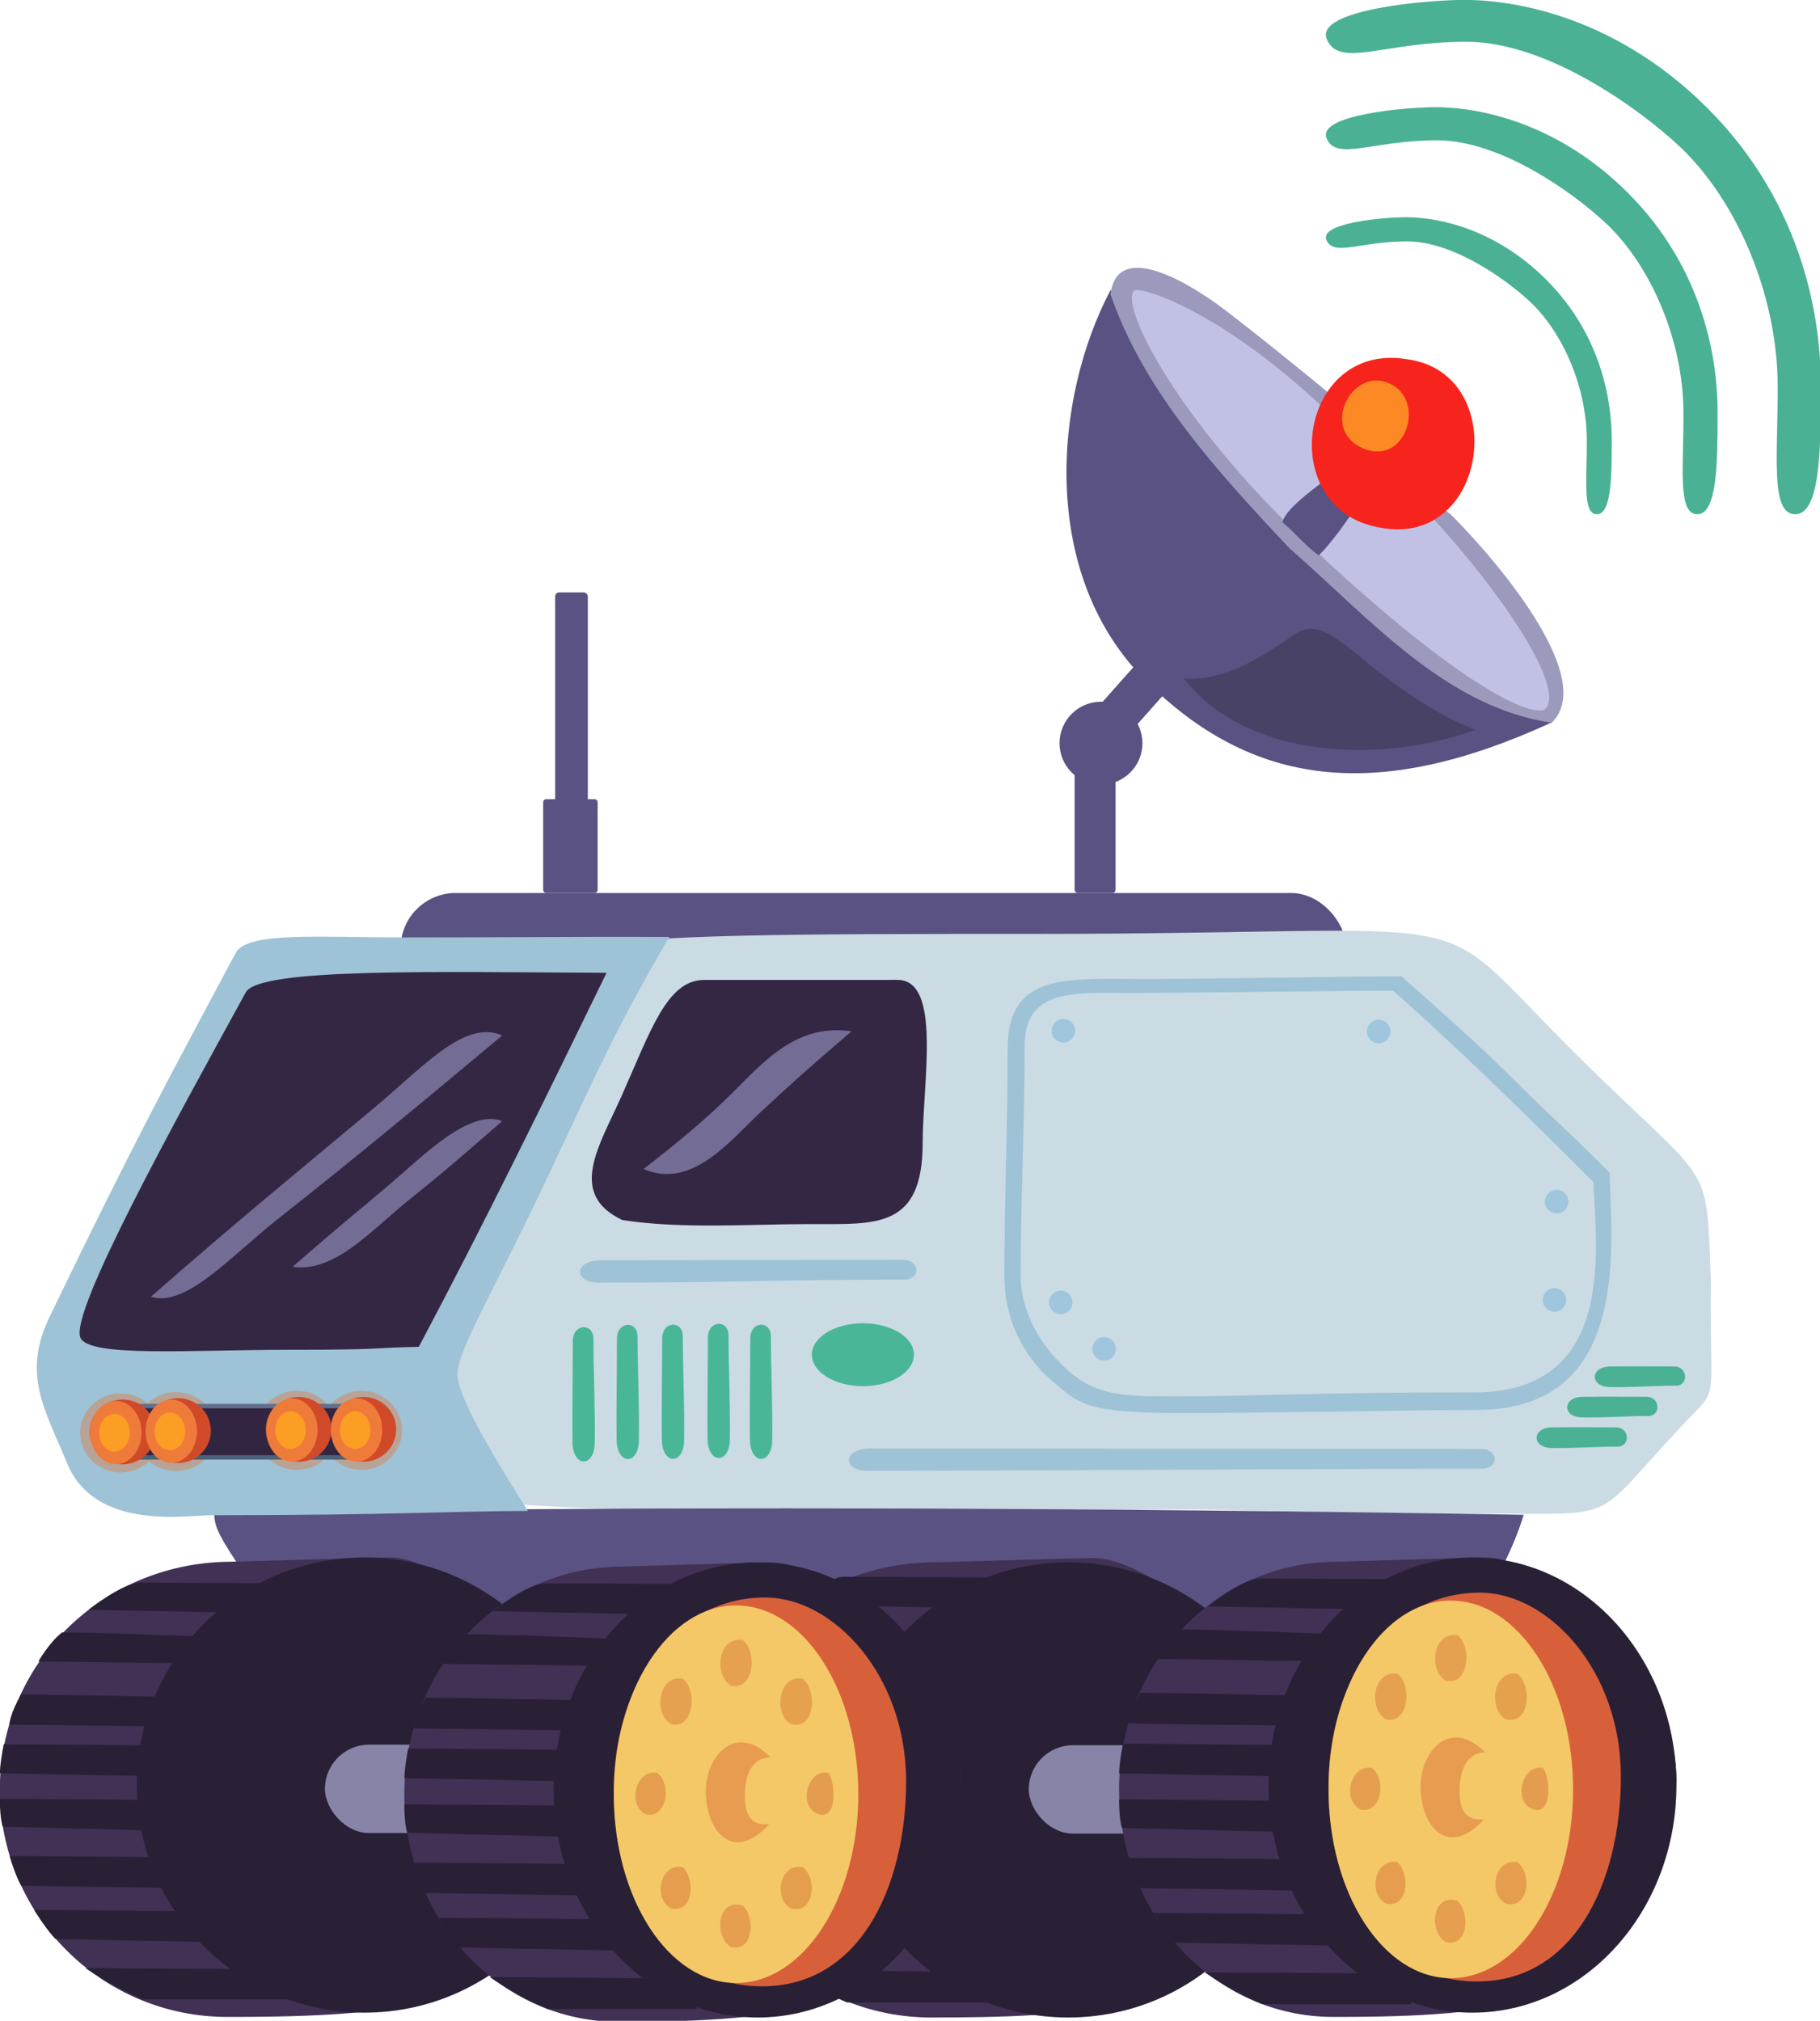 <?xml version="1.0" encoding="utf-8"?>
<svg viewBox="120.302 88.049 277.431 308.03" width="277.431" height="308.03" xmlns="http://www.w3.org/2000/svg">
  <g style="" transform="matrix(1, 0, 0, 1, 1.4210854715202004e-14, 0)">
    <title>COCHE</title>
    <g style="" transform="matrix(0.653, 0, 0, 0.653, 163.272, 118.281)">
      <title>Antena</title>
      <g>
        <title>Cuerpo</title>
        <path d="M 323.54 57.402 C 307.727 99.875 284.25 117.458 249.281 117.367 C 214.312 117.276 187.694 85.861 179.294 58.446 C 209.193 66.247 210.667 65.802 251.19 65.802 C 291.713 65.802 251.157 64.157 323.54 57.402" style="stroke: rgb(0, 0, 0); stroke-opacity: 0; fill: rgb(90, 82, 130);" transform="matrix(0.709, 0.705, -0.705, 0.709, 107.541, -146.47)"/>
        <path d="M 193.432 22.404 C 201.242 45.094 218.372 63.784 235.182 81.654 C 253.762 97.884 271.642 118.814 296.432 122.404 C 308.051 111.16 279.092 79.744 272.432 73.404 C 272.112 74.13 258.534 56.656 257.806 57.11 C 257.261 57.451 254.344 60.503 254.28 61.252 C 265.01 73.432 298.263 117.817 294.432 119.404 C 290.602 120.972 241.792 84.767 233.432 74.404 C 221.092 57.674 202.352 42.824 199.432 21.404 C 215.792 24.904 241.356 51.202 254.436 61.312 C 255.446 60.762 257.36 58.178 257.92 57.158 C 250.97 50.538 230.9 34.303 220.512 26.324 C 211.744 19.589 194.97 9.597 193.432 22.404 Z" style="fill: rgb(156, 154, 188);">
          <title>Filo</title>
        </path>
        <path d="M 238.323 79.463 C 272.956 112.344 290.567 120.952 294.724 119.367 C 299.634 115.413 287.645 95.905 270.671 76.868 C 258.793 63.546 251.239 56.374 241.297 47.225 C 218.65 26.385 200.841 20.5 198.958 21.524 C 195.44 25.183 209.486 52.085 238.323 79.463 Z" style="fill: rgb(193, 193, 229);">
          <title>Dentro</title>
        </path>
        <path d="M 278.544 124.052 C 270.514 120.942 263.208 116.015 256.182 110.654 C 248.295 104.636 242.361 97.75 236.662 101.634 C 228.764 107.016 220.334 112.695 210.604 112.125 C 225.444 131.185 257.064 131.932 278.544 124.052 Z" style="fill: rgb(71, 66, 102);">
          <title>Sombra</title>
        </path>
        <path d="M 242.038 83.333 C 244.697 80.883 249.834 73.815 251.184 71.085 C 248.064 68.427 247.439 66.878 244.909 64.688 C 242.349 66.788 234.255 72.23 233.575 75.63 C 236.335 77.819 238.498 80.791 242.038 83.333 Z" style="fill: rgb(90, 82, 130);">
          <title>Cuello Bola</title>
        </path>
        <rect x="27.708" y="162.151" width="220.746" height="25.747" style="stroke: rgb(0, 0, 0); fill: rgb(90, 82, 130); stroke-opacity: 0;" rx="12.873" ry="12.873">
          <title>Base</title>
        </rect>
        <g>
          <title>MiniAntena</title>
          <rect x="60.993" y="140.254" width="12.713" height="21.897" style="stroke: rgb(0, 0, 0); fill: rgb(90, 82, 130); stroke-opacity: 0;" rx="0.702" ry="0.702">
            <title>MiniAntena</title>
          </rect>
          <rect x="63.79" y="91.991" width="7.628" height="49.881" style="stroke: rgb(0, 0, 0); fill: rgb(90, 82, 130); stroke-opacity: 0;" rx="0.918" ry="0.918"/>
        </g>
        <g>
          <title>Cuello</title>
          <ellipse style="stroke: rgb(0, 0, 0); fill: rgb(193, 193, 229); stroke-opacity: 0;" cx="191.848" cy="127.14" rx="6.795" ry="6.795"/>
          <rect x="185.053" y="133.935" width="9.553" height="28.216" style="stroke: rgb(0, 0, 0); fill: rgb(90, 82, 130); stroke-opacity: 0;" rx="0.702" ry="0.702">
            <title>Cuello 1</title>
          </rect>
          <rect x="198.794" width="9.553" height="28.216" style="stroke: rgb(0, 0, 0); fill: rgb(90, 82, 130); stroke-opacity: 0;" rx="0.702" ry="0.702" y="105.719" transform="matrix(0.747, 0.664, -0.664, 0.747, 128.796, -110.897)">
            <title>Cuello 2</title>
          </rect>
          <ellipse style="stroke: rgb(0, 0, 0); stroke-opacity: 0; fill: rgb(90, 82, 130);" cx="191.204" cy="127.184" rx="9.675" ry="9.675"/>
        </g>
      </g>
      <g style="">
        <title>Señal</title>
        <path d="M 262.432 4.404 C 257.292 4.404 242.182 5.721 243.831 9.701 C 245.48 13.681 251.55 10.049 262.625 10.049 C 273.7 10.049 286.277 19.344 291.433 24.203 C 298.985 31.319 304.493 43.909 304.611 56.113 C 304.701 65.432 303.504 73.744 306.974 73.744 C 310.444 73.744 310.432 64.506 310.432 56.26 C 310.432 48.014 308.386 32.233 295.161 19.008 C 281.936 5.783 267.572 4.404 262.432 4.404 Z" style="fill: rgb(74, 177, 148);"/>
        <path d="M 269.368 -21.281 C 262.324 -21.281 241.618 -19.476 243.877 -14.021 C 246.137 -8.567 254.456 -13.545 269.633 -13.545 C 284.81 -13.545 302.046 -0.807 309.112 5.852 C 319.461 15.604 327.009 32.858 327.171 49.582 C 327.294 62.353 325.654 73.744 330.409 73.744 C 335.165 73.744 335.148 61.084 335.148 49.784 C 335.148 38.483 332.344 16.857 314.221 -1.267 C 296.097 -19.391 276.412 -21.281 269.368 -21.281 Z" style="fill: rgb(74, 177, 148);"/>
        <path d="M 276.131 -46.322 C 267.23 -46.322 241.068 -44.042 243.922 -37.149 C 246.778 -30.258 257.289 -36.548 276.466 -36.548 C 295.642 -36.548 317.42 -20.453 326.348 -12.039 C 339.424 0.283 348.962 22.084 349.166 43.215 C 349.322 59.351 347.249 73.744 353.257 73.744 C 359.267 73.744 359.245 57.748 359.245 43.47 C 359.245 29.191 355.702 1.866 332.804 -21.034 C 309.903 -43.934 285.031 -46.322 276.131 -46.322 Z" style="fill: rgb(74, 177, 148);"/>
      </g>
      <g>
        <title>Bola</title>
        <g fill="#F7241D" fill-opacity="1.00" stroke="None" transform="matrix(1.102, 0, 0, 1.102, -332.51, -79.268)" style="">
          <path d="M 540 106 C 516.95 102.24 511.98 137.91 534.33 141.67 C 557.44 146.2 562.13 108.84 540 106 Z"/>
        </g>
        <g fill="#FD8924" fill-opacity="1.00" stroke="None" transform="matrix(1, 0, 0, 1, -277.568, -66.596)">
          <path d="M 535.919 109.71 C 526.999 106.015 519.904 120.808 530.008 124.993 C 540.112 129.178 544.839 113.405 535.919 109.71 Z" style=""/>
        </g>
      </g>
    </g>
    <g style="" transform="matrix(0.653, 0, 0, 0.653, 163.272, 118.281)">
      <title>Chasis</title>
      <path d="M 215.294 172.725 C 257.378 172.725 272.657 173.725 289.294 173.725 C 455.941 171.97 518.81 171.97 471.12 208.442 C 490.43 247.649 432.098 254.212 444.941 281.534 C 457.407 308.053 431.874 308.041 321.768 308.041 C 211.662 308.041 230.592 315.716 196.618 281.742 C 162.644 247.768 164.546 256.729 163.369 227.21 C 163.693 196.569 161.002 202.935 170.304 193.036 C 191.384 170.583 184.083 172.725 215.294 172.725 Z" style="fill: rgb(202, 219, 228);" transform="matrix(-1, 0, 0, -1, 496.939, 479.746)">
        <title>Lateral</title>
      </path>
      <path d="M 261.32 181.621 C 243.32 181.621 216.282 182.319 198.282 182.227 C 182.193 182.145 169.432 181.44 169.432 198.404 C 169.432 216.585 168.649 233.734 168.649 251.404 C 168.649 263.847 175.06 271.892 179.197 275.478 C 185.911 281.297 186.989 283.418 208.845 283.553 C 223.72 283.644 271.218 282.748 278.413 282.817 C 314.98 283.17 310.386 244.8 309.933 227.421 C 298.118 215.606 297.974 216.087 288.806 206.919 C 280.005 198.118 270.49 189.681 261.32 181.621 Z M 259.432 184.963 C 276.226 199.833 293.705 217.182 306.182 229.654 C 306.683 244.648 311.879 278.793 278.245 278.733 C 244.605 278.673 224.3 279.681 208.97 279.681 C 195.582 279.681 189.353 279.546 182.04 272.233 C 172.854 263.047 172.432 254.203 172.432 251.147 C 172.432 236.185 173.379 215.518 173.379 197.964 C 173.379 184.381 184.81 185.487 198.1 185.487 C 213.43 185.487 244.102 184.963 259.432 184.963 Z" style="fill: rgb(158, 194, 214);">
        <title>Chapa</title>
      </path>
      <path d="M -15.79 306.847 C -15.79 309.547 -15.216 311.371 -10.568 318.404 C -5.92 325.437 0.417 338.864 9.557 342.404 C 59.327 341.634 143.396 340.404 183.396 340.404 C 223.396 340.404 279.724 325.404 285.432 318.404 C 287.042 315.154 288.887 310.722 289.877 307.292 C 189.347 305.622 84.81 305.177 -15.79 306.847 Z" style="fill: rgb(90, 82, 130);">
        <title>Debajo</title>
      </path>
      <path d="M -16.568 307.404 C 25.516 307.404 40.795 306.404 57.432 306.404 C 51.18 296.474 40.989 280.268 40.989 274.516 C 40.989 268.764 49.387 255.341 62.23 228.019 C 74.696 201.5 78.507 192.85 90.432 172.404 C 65.983 172.345 48.95 172.529 28.512 172.529 C 8.074 172.529 -8.109 171.136 -10.798 176.174 C -25.662 204.025 -34.082 219.31 -54.221 261.081 C -60.673 274.462 -55.488 282.348 -50.093 295.373 C -43.589 311.075 -22.351 307.404 -16.568 307.404 Z" style="fill: rgb(158, 194, 214);">
        <title>FRONTAL</title>
      </path>
      <g>
        <title>Tornillos</title>
        <ellipse style="stroke: rgb(0, 0, 0); fill: rgb(159, 198, 220); stroke-opacity: 0;" cx="182.434" cy="194.308" rx="2.743" ry="2.743"/>
        <ellipse style="stroke: rgb(0, 0, 0); fill: rgb(159, 198, 220); stroke-opacity: 0;" cx="256.034" cy="194.485" rx="2.743" ry="2.743"/>
        <ellipse style="stroke: rgb(0, 0, 0); fill: rgb(159, 198, 220); stroke-opacity: 0;" cx="297.578" cy="234.198" rx="2.743" ry="2.743"/>
        <ellipse style="stroke: rgb(0, 0, 0); fill: rgb(159, 198, 220); stroke-opacity: 0;" cx="297.065" cy="257.136" rx="2.743" ry="2.743"/>
        <ellipse style="stroke: rgb(0, 0, 0); fill: rgb(159, 198, 220); stroke-opacity: 0;" cx="191.956" cy="268.561" rx="2.743" ry="2.743"/>
        <ellipse style="stroke: rgb(0, 0, 0); fill: rgb(159, 198, 220); stroke-opacity: 0;" cx="181.816" cy="257.717" rx="2.743" ry="2.743"/>
      </g>
      <g>
        <title>Detalles Chasis</title>
        <g transform="matrix(1, 0, 0, 1, -277.568, -66.596)">
          <title>Lineas Horizontales</title>
          <path d="M 487.428 288.729 C 487.428 284.57 482.796 284.59 482.796 289.009 C 482.796 319.18 482.718 404.922 482.718 431.463 C 482.718 437.845 487.916 438.026 487.916 432.068 C 487.916 396.113 487.428 321.387 487.428 288.729 Z" style="fill: rgb(158, 194, 214);" transform="matrix(0, 1, -1, 0, 846.342, -124.292)"/>
          <path d="M 424.475 317.002 C 424.475 312.843 419.843 312.863 419.843 317.282 C 419.843 347.453 419.945 360.98 419.945 387.521 C 419.945 393.903 425.143 394.084 425.143 388.126 C 425.143 352.171 424.475 349.66 424.475 317.002 Z" style="fill: rgb(158, 194, 214);" transform="matrix(0, 1, -1, 0, 739.628, -105.46)"/>
        </g>
        <g fill="#4AB698" fill-opacity="1.00" stroke="None" transform="matrix(1, 0, 0, 1, -277.568, -66.596)">
          <title>Lineas Vertical verdes</title>
          <path d="M 360.593 332.273 C 360.593 328.467 355.781 328.668 355.781 332.801 C 355.781 338.877 355.613 351.103 355.703 356.448 C 355.802 362.296 360.792 362.4 360.901 356.57 C 361.036 349.329 360.593 338.85 360.593 332.273 Z"/>
          <path d="M 371.152 332.228 C 371.152 328.422 366.34 328.623 366.34 332.756 C 366.34 338.832 366.172 351.058 366.262 356.403 C 366.361 362.251 371.351 362.355 371.46 356.525 C 371.595 349.284 371.152 338.805 371.152 332.228 Z"/>
          <path d="M 381.828 332.031 C 381.828 328.225 377.016 328.426 377.016 332.559 C 377.016 338.635 376.848 350.861 376.938 356.206 C 377.037 362.054 382.027 362.158 382.136 356.328 C 382.271 349.087 381.828 338.608 381.828 332.031 Z"/>
          <path d="M 391.714 332.229 C 391.714 328.423 386.902 328.624 386.902 332.757 C 386.902 338.833 386.734 351.059 386.824 356.404 C 386.923 362.252 391.913 362.356 392.022 356.526 C 392.157 349.285 391.714 338.806 391.714 332.229 Z"/>
          <path d="M 350.293 332.822 C 350.293 329.016 345.481 329.217 345.481 333.35 C 345.481 339.426 345.313 351.652 345.403 356.997 C 345.502 362.845 350.492 362.949 350.601 357.119 C 350.736 349.878 350.293 339.399 350.293 332.822 Z"/>
        </g>
        <g transform="matrix(0, 0.796, -0.796, 0, 521.656, 80.225)">
          <title>Lineas Horizontals verdes</title>
          <path d="M 247.404 246.561 C 247.404 242.755 241.767 242.956 241.767 247.089 C 241.767 253.165 241.691 260.533 241.781 265.878 C 241.88 271.726 247.695 271.83 247.804 266 C 247.939 258.759 247.404 253.138 247.404 246.561 Z" style="fill: rgb(74, 177, 148);"/>
          <path d="M 256.303 254.661 C 256.303 250.855 250.666 251.056 250.666 255.189 C 250.666 261.265 250.59 268.633 250.68 273.978 C 250.779 279.826 256.594 279.93 256.703 274.1 C 256.838 266.859 256.303 261.238 256.303 254.661 Z" style="fill: rgb(74, 177, 148);"/>
          <path d="M 265.269 263.627 C 265.269 259.821 259.632 260.022 259.632 264.155 C 259.632 270.231 259.556 277.599 259.646 282.944 C 259.745 288.792 265.56 288.896 265.669 283.066 C 265.804 275.825 265.269 270.204 265.269 263.627 Z" style="fill: rgb(74, 177, 148);"/>
        </g>
        <ellipse style="paint-order: fill; fill: rgb(74, 182, 152); stroke: rgb(0, 0, 0); stroke-opacity: 0;" cx="135.629" cy="269.931" rx="11.913" ry="7.345">
          <title>Boton Puerta</title>
        </ellipse>
      </g>
    </g>
    <g transform="matrix(0.653, 0, 0, 0.653, -17.882, 74.817)" style="">
      <title>Ventana</title>
      <path d="M 421 249 C 406 249.01 391.01 249.01 376.01 249.01 C 367.334 249.01 363.594 260.655 356.694 276.147 C 351.55 287.698 343.97 298.98 356.93 305.07 C 371.13 307.21 386.378 306 401 306 C 416.247 306 427 307.103 427 287 C 427 272.911 431.538 248.788 421 249 Z" style="fill: rgb(52, 39, 68);"/>
      <path d="M 410.389 261 C 397.82 259.14 390.211 267.733 382.694 275.25 C 376.134 281.81 369.203 287.423 361.861 293.139 C 373.095 298.088 382.198 286.345 389.139 279.889 C 397.098 272.486 400.085 269.851 410.389 261 Z" style="fill: rgb(115, 109, 149);"/>
    </g>
    <g style="" transform="matrix(0.653, 0, 0, 0.653, 163.272, 118.281)">
      <title>Ventana Frontal</title>
      <g fill="#342744" fill-opacity="1.00" stroke="None" transform="matrix(1, 0, 0, 1, -277.568, -66.596)">
        <path d="M 230.523 332.532 C 232.455 337.205 256.2 335.378 279.33 335.378 C 302.46 335.378 297.805 334.915 309.523 334.691 C 324.454 306.618 339.576 275.715 353.359 247.379 C 313.67 247.209 272.311 246.17 269.142 251.94 C 252.19 282.809 228.053 326.556 230.523 332.532 Z"/>
      </g>
      <g fill="#736D95" fill-opacity="1.00" stroke="None" transform="matrix(1, 0, 0, 1, -277.568, -66.596)">
        <path d="M 329 262 C 320.327 258.274 311.162 268.789 299.223 278.793 C 281.946 293.27 266.61 305.755 247 323 C 255.233 325.538 265.609 313.536 276.75 304.75 C 294.43 290.808 310.987 277.085 329 262 Z"/>
      </g>
      <g fill="#736D95" fill-opacity="1.00" stroke="None" transform="matrix(1, 0, 0, 1, -277.568, -66.596)">
        <path d="M 329 282 C 321.368 279.061 310.685 289.976 302.75 296.75 C 294.815 303.524 293.741 304.115 280.081 316 C 289.755 317.478 298.453 307.515 306.77 300.77 C 315.087 294.025 315.108 294.081 329 282 Z"/>
      </g>
    </g>
    <g style="" transform="matrix(0.653, 0, 0, 0.653, 163.272, 118.281)">
      <title>BRILLO</title>
      <ellipse style="stroke: rgb(0, 0, 0); stroke-opacity: 0; fill: rgba(197, 148, 119, 0.675);" cx="-37.621" cy="288.187" rx="9.476" ry="9.228"/>
      <ellipse style="stroke: rgb(0, 0, 0); stroke-opacity: 0; fill: rgba(197, 148, 119, 0.675);" cx="-24.693" cy="287.874" rx="9.476" ry="9.228"/>
      <ellipse style="stroke: rgb(0, 0, 0); stroke-opacity: 0; fill: rgba(197, 148, 119, 0.675);" cx="3.468" cy="287.586" rx="9.476" ry="9.228"/>
      <ellipse style="stroke: rgb(0, 0, 0); stroke-opacity: 0; fill: rgba(197, 148, 119, 0.675);" cx="18.566" cy="287.586" rx="9.476" ry="9.228"/>
      <g style="" transform="matrix(4.442, 0, 0, 1, 33.128, 0)">
        <title>Parachoques</title>
        <g fill="#636F8D" fill-opacity="1.00" stroke="None" transform="matrix(1, 0, 0, 1, -277.568, -66.596)">
          <path d="&#10;M 261.00 349.00 &#10;C 261.50 349.00 262.00 349.00 262.00 349.00&#10;C 266.00 349.00 270.00 349.00 274.00 349.00&#10;C 274.50 349.00 275.00 349.00 275.00 349.00&#10;C 275.00 349.00 274.78 348.13 275.00 348.00&#10;C 270.33 348.00 265.67 348.00 261.00 348.00&#10;C 261.00 348.00 260.75 348.75 261.00 349.00 Z" style=""/>
        </g>
        <g fill="#312542" fill-opacity="1.00" stroke="None" transform="matrix(1, 0, 0, 1, -277.568, -66.596)">
          <path d="&#10;M 262.00 360.00 &#10;C 266.00 360.00 270.00 360.00 274.00 360.00&#10;C 272.40 356.79 272.47 352.21 274.00 349.00&#10;C 270.00 349.00 266.00 349.00 262.00 349.00&#10;C 264.27 352.40 262.32 356.46 262.00 360.00 Z" style=""/>
        </g>
        <g fill="#4A6178" fill-opacity="1.00" stroke="None" transform="matrix(1, 0, 0, 1, -277.568, -66.596)">
          <path d="&#10;M 261.00 361.00 &#10;C 265.67 361.00 270.33 361.00 275.00 361.00&#10;C 275.00 361.00 275.00 360.50 275.00 360.00&#10;C 275.00 360.00 274.50 360.00 274.00 360.00&#10;C 270.00 360.00 266.00 360.00 262.00 360.00&#10;C 262.00 360.00 261.25 359.75 261.00 360.00&#10;C 261.00 360.00 261.25 360.78 261.00 361.00 Z" style=""/>
        </g>
      </g>
    </g>
    <g style="" transform="matrix(0.653, 0, 0, 0.653, 163.272, 118.281)">
      <title>FAROS</title>
      <g transform="matrix(1, 0, 0, 1, -12.928, 0.313)">
        <ellipse style="stroke-opacity: 0; stroke: rgb(231, 127, 66); fill: rgb(208, 74, 42);" cx="-24.251" cy="287.643" rx="7.671" ry="7.563"/>
        <ellipse style="stroke-opacity: 0; stroke: rgb(231, 127, 66); fill: rgb(239, 123, 58);" cx="-25.825" cy="287.791" rx="5.996" ry="7.38"/>
        <ellipse style="stroke: rgb(0, 0, 0); fill: rgb(252, 157, 36); stroke-opacity: 0;" cx="-26.146" cy="287.826" rx="3.57" ry="4.394"/>
      </g>
      <g>
        <ellipse style="stroke-opacity: 0; stroke: rgb(231, 127, 66); fill: rgb(208, 74, 42);" cx="-24.251" cy="287.643" rx="7.671" ry="7.563"/>
        <ellipse style="stroke-opacity: 0; stroke: rgb(231, 127, 66); fill: rgb(239, 123, 58);" cx="-25.825" cy="287.791" rx="5.996" ry="7.38"/>
        <ellipse style="stroke: rgb(0, 0, 0); fill: rgb(252, 157, 36); stroke-opacity: 0;" cx="-26.146" cy="287.826" rx="3.57" ry="4.394"/>
      </g>
      <g transform="matrix(1, 0, 0, 1, 28.161, -0.288)">
        <ellipse style="stroke-opacity: 0; stroke: rgb(231, 127, 66); fill: rgb(208, 74, 42);" cx="-24.251" cy="287.643" rx="7.671" ry="7.563"/>
        <ellipse style="stroke-opacity: 0; stroke: rgb(231, 127, 66); fill: rgb(239, 123, 58);" cx="-25.825" cy="287.791" rx="5.996" ry="7.38"/>
        <ellipse style="stroke: rgb(0, 0, 0); fill: rgb(252, 157, 36); stroke-opacity: 0;" cx="-26.146" cy="287.826" rx="3.57" ry="4.394"/>
      </g>
      <g transform="matrix(1, 0, 0, 1, 43.259, -0.288)">
        <ellipse style="stroke-opacity: 0; stroke: rgb(231, 127, 66); fill: rgb(208, 74, 42);" cx="-24.251" cy="287.643" rx="7.671" ry="7.563"/>
        <ellipse style="stroke-opacity: 0; stroke: rgb(231, 127, 66); fill: rgb(239, 123, 58);" cx="-25.825" cy="287.791" rx="5.996" ry="7.38"/>
        <ellipse style="stroke: rgb(0, 0, 0); fill: rgb(252, 157, 36); stroke-opacity: 0;" cx="-26.146" cy="287.826" rx="3.57" ry="4.394"/>
      </g>
    </g>
    <g style="" transform="matrix(0.653, 0, 0, 0.653, 163.272, 118.281)">
      <title>Ruedas</title>
      <g transform="matrix(1, 0, 0, 1, -164.303, -0.132)">
        <title>Rueda FR</title>
        <path d="M 236.676 369.229 C 236.676 371.925 232.345 405.083 200.817 419.738 C 190.556 424.508 164.269 424.648 151.585 424.648 C 122.247 424.648 98.463 400.864 98.463 371.526 C 98.463 342.188 122.25 318.858 151.585 318.404 C 158.502 318.297 183.736 317.404 189.685 317.404 C 202.844 317.404 236.676 343.035 236.676 369.229 Z" style="stroke: rgb(0, 0, 0); stroke-opacity: 0; fill: rgb(65, 49, 84);"/>
        <ellipse style="stroke: rgb(0, 0, 0); stroke-opacity: 0; fill: rgb(41, 32, 54);" cx="183.554" cy="370.526" rx="53.122" ry="53.122"/>
        <rect x="174.347" y="361.09" width="56.573" height="20.63" style="stroke: rgb(0, 0, 0); stroke-opacity: 0; fill: rgb(135, 132, 167);" rx="10.315" ry="10.315"/>
        <g transform="matrix(1, 0, 0, 0.979, -96.969, 7.843)" style="">
          <title>Lineas Neumatico</title>
          <path style="stroke: rgb(0, 0, 0); stroke-opacity: 0; fill: rgb(41, 32, 54);" d="M 216.132 328.66 L 252.888 329.404 L 263.629 322.35 C 263.629 322.35 238.249 322.186 228.249 322.186 C 224.15 322.186 216.132 328.66 216.132 328.66 Z"/>
          <path style="stroke: rgb(0, 0, 0); stroke-opacity: 0; fill: rgb(41, 32, 54);" d="M 204.432 340.978 L 241.432 341.443 L 249.37 335.334 C 249.37 335.334 219.961 334.061 209.961 334.061 C 206.994 336.388 204.432 340.978 204.432 340.978 Z"/>
          <path style="stroke: rgb(0, 0, 0); stroke-opacity: 0; fill: rgb(41, 32, 54);" d="M 197.629 356.027 L 237.824 356.539 L 239.615 349.553 C 239.615 349.553 210.432 348.865 200.432 348.865 C 197.917 353.028 197.629 356.027 197.629 356.027 Z"/>
          <path style="stroke: rgb(0, 0, 0); stroke-opacity: 0; fill: rgb(41, 32, 54);" d="M 195.432 367.647 L 235.496 368.404 L 236.432 361.091 C 236.432 361.091 206.339 360.73 196.339 360.73 C 195.432 365.404 195.432 367.647 195.432 367.647 Z"/>
          <path style="stroke: rgb(0, 0, 0); stroke-opacity: 0; fill: rgb(41, 32, 54);" d="M 196.117 380.404 L 237.541 381.426 L 238.525 374.113 C 238.525 374.113 205.943 373.752 195.432 373.752 C 195.432 378.672 196.117 380.404 196.117 380.404 Z"/>
          <path style="stroke: rgb(0, 0, 0); stroke-opacity: 0; fill: rgb(41, 32, 54);" d="M 200.432 394.458 L 239.706 395.048 L 240.69 387.735 C 240.69 387.735 208.231 387.374 197.72 387.374 C 199.136 392.356 200.432 394.458 200.432 394.458 Z"/>
          <path style="stroke: rgb(0, 0, 0); stroke-opacity: 0; fill: rgb(41, 32, 54);" d="M 208.44 407.175 L 247.036 407.921 L 246.419 400.608 C 246.419 400.608 213.96 400.247 203.449 400.247 C 206.589 405.404 208.44 407.175 208.44 407.175 Z"/>
          <path style="stroke: rgb(0, 0, 0); stroke-opacity: 0; fill: rgb(41, 32, 54);" d="M 228.901 421.548 L 263.673 421.548 L 262.99 414.451 C 262.99 414.451 227.065 414.101 215.432 414.101 C 221.986 418.675 228.901 421.548 228.901 421.548 Z"/>
        </g>
      </g>
      <g>
        <title>Rueda BR</title>
        <path d="M 236.676 369.229 C 236.676 371.925 232.345 405.083 200.817 419.738 C 190.556 424.508 164.269 424.648 151.585 424.648 C 122.247 424.648 98.463 400.864 98.463 371.526 C 98.463 342.188 122.25 318.858 151.585 318.404 C 158.502 318.297 183.736 317.404 189.685 317.404 C 202.844 317.404 236.676 343.035 236.676 369.229 Z" style="stroke: rgb(0, 0, 0); stroke-opacity: 0; fill: rgb(65, 49, 84);"/>
        <ellipse style="stroke: rgb(0, 0, 0); stroke-opacity: 0; fill: rgb(41, 32, 54);" cx="183.554" cy="371.526" rx="53.122" ry="53.122"/>
        <rect x="174.347" y="361.09" width="56.573" height="20.63" style="stroke: rgb(0, 0, 0); stroke-opacity: 0; fill: rgb(135, 132, 167);" rx="10.315" ry="10.315"/>
        <g transform="matrix(1, 0, 0, 1, -96.969, -0.412)">
          <title>Lineas Neumatico</title>
          <path style="stroke: rgb(0, 0, 0); stroke-opacity: 0; fill: rgb(41, 32, 54);" d="M 216.132 328.66 L 252.888 329.404 L 263.629 322.35 C 263.629 322.35 238.249 322.186 228.249 322.186 C 224.15 322.186 216.132 328.66 216.132 328.66 Z"/>
          <path style="stroke: rgb(0, 0, 0); stroke-opacity: 0; fill: rgb(41, 32, 54);" d="M 204.432 340.978 L 241.432 341.443 L 249.37 335.334 C 249.37 335.334 219.961 334.061 209.961 334.061 C 206.994 336.388 204.432 340.978 204.432 340.978 Z"/>
          <path style="stroke: rgb(0, 0, 0); stroke-opacity: 0; fill: rgb(41, 32, 54);" d="M 197.629 356.027 L 237.824 356.539 L 239.615 349.553 C 239.615 349.553 210.432 348.865 200.432 348.865 C 197.917 353.028 197.629 356.027 197.629 356.027 Z"/>
          <path style="stroke: rgb(0, 0, 0); stroke-opacity: 0; fill: rgb(41, 32, 54);" d="M 195.432 367.647 L 235.496 368.404 L 236.432 361.091 C 236.432 361.091 206.339 360.73 196.339 360.73 C 195.432 365.404 195.432 367.647 195.432 367.647 Z"/>
          <path style="stroke: rgb(0, 0, 0); stroke-opacity: 0; fill: rgb(41, 32, 54);" d="M 196.117 380.404 L 237.541 381.426 L 238.525 374.113 C 238.525 374.113 205.943 373.752 195.432 373.752 C 195.432 378.672 196.117 380.404 196.117 380.404 Z"/>
          <path style="stroke: rgb(0, 0, 0); stroke-opacity: 0; fill: rgb(41, 32, 54);" d="M 200.432 394.458 L 239.706 395.048 L 240.69 387.735 C 240.69 387.735 208.231 387.374 197.72 387.374 C 199.136 392.356 200.432 394.458 200.432 394.458 Z"/>
          <path style="stroke: rgb(0, 0, 0); stroke-opacity: 0; fill: rgb(41, 32, 54);" d="M 208.44 407.175 L 247.036 407.921 L 246.419 400.608 C 246.419 400.608 213.96 400.247 203.449 400.247 C 206.589 405.404 208.44 407.175 208.44 407.175 Z"/>
          <path style="stroke: rgb(0, 0, 0); stroke-opacity: 0; fill: rgb(41, 32, 54);" d="M 228.901 421.548 L 263.673 421.548 L 262.99 414.451 C 262.99 414.451 227.065 414.101 215.432 414.101 C 221.986 418.675 228.901 421.548 228.901 421.548 Z"/>
        </g>
      </g>
      <g style="">
        <title>Rueda BL</title>
        <path d="M 325.541 369.097 C 325.541 371.793 321.464 404.951 291.785 419.606 C 282.125 424.376 257.38 424.516 245.439 424.516 C 217.821 424.516 195.432 400.732 195.432 371.394 C 195.432 342.056 217.824 318.726 245.439 318.272 C 251.951 318.165 275.705 317.272 281.305 317.272 C 293.693 317.272 325.541 342.903 325.541 369.097 Z" style="stroke: rgb(0, 0, 0); stroke-opacity: 0; fill: rgb(65, 49, 84);"/>
        <ellipse style="stroke: rgb(0, 0, 0); stroke-opacity: 0; fill: rgb(41, 32, 54);" cx="277.919" cy="370.394" rx="47.621" ry="53.122"/>
        <path d="M 312.567 368.404 C 312.567 393.253 301.41 417.331 277.388 416.193 C 256.07 415.183 244.328 395.321 244.328 370.472 C 244.328 345.623 258.673 325.319 279.892 325.479 C 295.642 325.613 312.567 343.555 312.567 368.404 Z" style="stroke: rgb(0, 0, 0); stroke-opacity: 0; fill: rgb(215, 96, 59);"/>
        <ellipse style="stroke: rgb(0, 0, 0); stroke-opacity: 0; fill: rgb(244, 200, 102);" cx="272.869" cy="371.397" rx="28.541" ry="44.068"/>
        <g>
          <title>Lineas Neumatico</title>
          <path style="stroke: rgb(0, 0, 0); stroke-opacity: 0; fill: rgb(41, 32, 54);" d="M 216.132 328.66 L 252.888 329.404 L 263.629 322.35 C 263.629 322.35 238.249 322.186 228.249 322.186 C 224.15 322.186 216.132 328.66 216.132 328.66 Z"/>
          <path style="stroke: rgb(0, 0, 0); stroke-opacity: 0; fill: rgb(41, 32, 54);" d="M 204.432 340.978 L 241.432 341.443 L 249.37 335.334 C 249.37 335.334 219.961 334.061 209.961 334.061 C 206.994 336.388 204.432 340.978 204.432 340.978 Z"/>
          <path style="stroke: rgb(0, 0, 0); stroke-opacity: 0; fill: rgb(41, 32, 54);" d="M 197.629 356.027 L 237.824 356.539 L 239.615 349.553 C 239.615 349.553 210.432 348.865 200.432 348.865 C 197.917 353.028 197.629 356.027 197.629 356.027 Z"/>
          <path style="stroke: rgb(0, 0, 0); stroke-opacity: 0; fill: rgb(41, 32, 54);" d="M 195.432 367.647 L 235.496 368.404 L 236.432 361.091 C 236.432 361.091 206.339 360.73 196.339 360.73 C 195.432 365.404 195.432 367.647 195.432 367.647 Z"/>
          <path style="stroke: rgb(0, 0, 0); stroke-opacity: 0; fill: rgb(41, 32, 54);" d="M 196.117 380.404 L 237.541 381.426 L 238.525 374.113 C 238.525 374.113 205.943 373.752 195.432 373.752 C 195.432 378.672 196.117 380.404 196.117 380.404 Z"/>
          <path style="stroke: rgb(0, 0, 0); stroke-opacity: 0; fill: rgb(41, 32, 54);" d="M 200.432 394.458 L 239.706 395.048 L 240.69 387.735 C 240.69 387.735 208.231 387.374 197.72 387.374 C 199.136 392.356 200.432 394.458 200.432 394.458 Z"/>
          <path style="stroke: rgb(0, 0, 0); stroke-opacity: 0; fill: rgb(41, 32, 54);" d="M 208.44 407.175 L 247.036 407.921 L 246.419 400.608 C 246.419 400.608 213.96 400.247 203.449 400.247 C 206.589 405.404 208.44 407.175 208.44 407.175 Z"/>
          <path style="stroke: rgb(0, 0, 0); stroke-opacity: 0; fill: rgb(41, 32, 54);" d="M 228.901 421.548 L 263.673 421.548 L 262.99 414.451 C 262.99 414.451 227.065 414.101 215.432 414.101 C 221.986 418.675 228.901 421.548 228.901 421.548 Z"/>
        </g>
        <g>
          <title>Puntos Llanta</title>
          <g fill="#D36D33" fill-opacity="1.00" stroke="None" transform="matrix(1, 0, 0, 1, -277.568, -66.596)">
            <path d="&#10;M 552.00 402.00 &#10;C 546.22 401.04 545.08 410.28 549.32 412.66 C 554.61 413.78 555.49 404.73 552.00 402.00 Z" style="fill-opacity: 0.43;"/>
          </g>
          <g fill="#D36D34" fill-opacity="1.00" stroke="None" transform="matrix(1, 0, 0, 1, -277.568, -66.596)">
            <path d="&#10;M 538.00 411.00 &#10;C 532.22 410.04 531.08 419.28 535.32 421.66 C 540.61 422.78 541.49 413.73 538.00 411.00 Z" style="fill-opacity: 0.43;"/>
          </g>
          <g fill="#D36E32" fill-opacity="1.00" stroke="None" transform="matrix(1, 0, 0, 1, -277.568, -66.596)">
            <path d="&#10;M 566.00 411.00 &#10;C 560.22 410.04 559.08 419.28 563.32 421.66 C 569.02 422.95 569.40 413.78 566.00 411.00 Z" style="fill-opacity: 0.43;"/>
          </g>
          <g fill="#D26630" fill-opacity="1.00" stroke="None" transform="matrix(1, 0, 0, 1, -277.568, -66.596)">
            <path d="&#10;M 532.00 433.00 &#10;C 526.97 432.09 524.99 440.53 529.32 442.66 C 534.27 443.90 535.51 435.53 532.00 433.00 Z" style="fill-opacity: 0.43;"/>
          </g>
          <g fill="#D0642F" fill-opacity="1.00" stroke="None" transform="matrix(1, 0, 0, 1, -277.568, -66.596)">
            <path d="&#10;M 572.00 433.00 &#10;C 567.28 432.06 565.11 439.84 568.78 442.22 C 574.11 445.25 573.87 435.76 572.00 433.00 Z" style="fill-opacity: 0.43;"/>
          </g>
          <g fill="#D36530" fill-opacity="1.00" stroke="None" transform="matrix(1, 0, 0, 1, -277.568, -66.596)">
            <path d="&#10;M 538.00 455.00 &#10;C 532.61 453.97 531.01 462.45 535.32 464.66 C 540.55 465.80 540.96 457.83 538.00 455.00 Z" style="fill-opacity: 0.43;"/>
          </g>
          <g fill="#D1682F" fill-opacity="1.00" stroke="None" transform="matrix(1, 0, 0, 1, -277.568, -66.596)">
            <path d="&#10;M 566.00 455.00 &#10;C 560.61 453.97 559.01 462.45 563.32 464.66 C 568.66 466.04 569.47 457.60 566.00 455.00 Z" style="fill-opacity: 0.43;"/>
          </g>
          <g fill="#D36732" fill-opacity="1.00" stroke="None" transform="matrix(1, 0, 0, 1, -277.568, -66.596)">
            <path d="&#10;M 552.00 464.00 &#10;C 545.95 462.09 545.23 471.41 549.32 473.66 C 554.55 474.80 554.96 466.83 552.00 464.00 Z" style="fill-opacity: 0.43;"/>
          </g>
          <g fill="#D76332" fill-opacity="1.00" stroke="None" transform="matrix(1, 0, 0, 1, -277.568, -66.596)">
            <path d="M 558.413 429.336 C 550.132 420.88 542.911 429.491 543.395 438.23 C 543.901 447.362 550.102 453.822 558.181 444.973 C 552.649 445.598 552.489 440.646 552.489 438.223 C 552.489 435.8 552.937 429.588 558.413 429.336 Z" style="fill-opacity: 0.43; stroke-opacity: 0;"/>
          </g>
        </g>
      </g>
      <g style="" transform="matrix(1, 0, 0, 1, -166.851, 1.132)">
        <title>Rueda FL</title>
        <path d="M 325.541 369.097 C 325.541 371.793 321.464 404.951 291.785 419.606 C 282.125 424.376 257.38 424.516 245.439 424.516 C 217.821 424.516 195.432 400.732 195.432 371.394 C 195.432 342.056 217.824 318.726 245.439 318.272 C 251.951 318.165 275.705 317.272 281.305 317.272 C 293.693 317.272 325.541 342.903 325.541 369.097 Z" style="stroke: rgb(0, 0, 0); stroke-opacity: 0; fill: rgb(65, 49, 84);"/>
        <ellipse style="stroke: rgb(0, 0, 0); stroke-opacity: 0; fill: rgb(41, 32, 54);" cx="277.919" cy="370.394" rx="47.621" ry="53.122"/>
        <path d="M 312.567 368.404 C 312.567 393.253 301.41 417.331 277.388 416.193 C 256.07 415.183 244.328 395.321 244.328 370.472 C 244.328 345.623 258.673 325.319 279.892 325.479 C 295.642 325.613 312.567 343.555 312.567 368.404 Z" style="stroke: rgb(0, 0, 0); stroke-opacity: 0; fill: rgb(215, 96, 59);"/>
        <ellipse style="stroke: rgb(0, 0, 0); stroke-opacity: 0; fill: rgb(244, 200, 102);" cx="272.869" cy="371.397" rx="28.541" ry="44.068"/>
        <g>
          <title>Lineas Neumatico</title>
          <path style="stroke: rgb(0, 0, 0); stroke-opacity: 0; fill: rgb(41, 32, 54);" d="M 216.132 328.66 L 252.888 329.404 L 263.629 322.35 C 263.629 322.35 238.249 322.186 228.249 322.186 C 224.15 322.186 216.132 328.66 216.132 328.66 Z"/>
          <path style="stroke: rgb(0, 0, 0); stroke-opacity: 0; fill: rgb(41, 32, 54);" d="M 204.432 340.978 L 241.432 341.443 L 249.37 335.334 C 249.37 335.334 219.961 334.061 209.961 334.061 C 206.994 336.388 204.432 340.978 204.432 340.978 Z"/>
          <path style="stroke: rgb(0, 0, 0); stroke-opacity: 0; fill: rgb(41, 32, 54);" d="M 197.629 356.027 L 237.824 356.539 L 239.615 349.553 C 239.615 349.553 210.432 348.865 200.432 348.865 C 197.917 353.028 197.629 356.027 197.629 356.027 Z"/>
          <path style="stroke: rgb(0, 0, 0); stroke-opacity: 0; fill: rgb(41, 32, 54);" d="M 195.432 367.647 L 235.496 368.404 L 236.432 361.091 C 236.432 361.091 206.339 360.73 196.339 360.73 C 195.432 365.404 195.432 367.647 195.432 367.647 Z"/>
          <path style="stroke: rgb(0, 0, 0); stroke-opacity: 0; fill: rgb(41, 32, 54);" d="M 196.117 380.404 L 237.541 381.426 L 238.525 374.113 C 238.525 374.113 205.943 373.752 195.432 373.752 C 195.432 378.672 196.117 380.404 196.117 380.404 Z"/>
          <path style="stroke: rgb(0, 0, 0); stroke-opacity: 0; fill: rgb(41, 32, 54);" d="M 200.432 394.458 L 239.706 395.048 L 240.69 387.735 C 240.69 387.735 208.231 387.374 197.72 387.374 C 199.136 392.356 200.432 394.458 200.432 394.458 Z"/>
          <path style="stroke: rgb(0, 0, 0); stroke-opacity: 0; fill: rgb(41, 32, 54);" d="M 208.44 407.175 L 247.036 407.921 L 246.419 400.608 C 246.419 400.608 213.96 400.247 203.449 400.247 C 206.589 405.404 208.44 407.175 208.44 407.175 Z"/>
          <path style="stroke: rgb(0, 0, 0); stroke-opacity: 0; fill: rgb(41, 32, 54);" d="M 228.901 421.548 L 263.673 421.548 L 262.99 414.451 C 262.99 414.451 227.065 414.101 215.432 414.101 C 221.986 418.675 228.901 421.548 228.901 421.548 Z"/>
        </g>
        <g>
          <title>Puntos Llanta</title>
          <g fill="#D36D33" fill-opacity="1.00" stroke="None" transform="matrix(1, 0, 0, 1, -277.568, -66.596)">
            <path d="&#10;M 552.00 402.00 &#10;C 546.22 401.04 545.08 410.28 549.32 412.66 C 554.61 413.78 555.49 404.73 552.00 402.00 Z" style="fill-opacity: 0.43;"/>
          </g>
          <g fill="#D36D34" fill-opacity="1.00" stroke="None" transform="matrix(1, 0, 0, 1, -277.568, -66.596)">
            <path d="&#10;M 538.00 411.00 &#10;C 532.22 410.04 531.08 419.28 535.32 421.66 C 540.61 422.78 541.49 413.73 538.00 411.00 Z" style="fill-opacity: 0.43;"/>
          </g>
          <g fill="#D36E32" fill-opacity="1.00" stroke="None" transform="matrix(1, 0, 0, 1, -277.568, -66.596)">
            <path d="&#10;M 566.00 411.00 &#10;C 560.22 410.04 559.08 419.28 563.32 421.66 C 569.02 422.95 569.40 413.78 566.00 411.00 Z" style="fill-opacity: 0.43;"/>
          </g>
          <g fill="#D26630" fill-opacity="1.00" stroke="None" transform="matrix(1, 0, 0, 1, -277.568, -66.596)">
            <path d="&#10;M 532.00 433.00 &#10;C 526.97 432.09 524.99 440.53 529.32 442.66 C 534.27 443.90 535.51 435.53 532.00 433.00 Z" style="fill-opacity: 0.43;"/>
          </g>
          <g fill="#D0642F" fill-opacity="1.00" stroke="None" transform="matrix(1, 0, 0, 1, -277.568, -66.596)">
            <path d="&#10;M 572.00 433.00 &#10;C 567.28 432.06 565.11 439.84 568.78 442.22 C 574.11 445.25 573.87 435.76 572.00 433.00 Z" style="fill-opacity: 0.43;"/>
          </g>
          <g fill="#D36530" fill-opacity="1.00" stroke="None" transform="matrix(1, 0, 0, 1, -277.568, -66.596)">
            <path d="&#10;M 538.00 455.00 &#10;C 532.61 453.97 531.01 462.45 535.32 464.66 C 540.55 465.80 540.96 457.83 538.00 455.00 Z" style="fill-opacity: 0.43;"/>
          </g>
          <g fill="#D1682F" fill-opacity="1.00" stroke="None" transform="matrix(1, 0, 0, 1, -277.568, -66.596)">
            <path d="&#10;M 566.00 455.00 &#10;C 560.61 453.97 559.01 462.45 563.32 464.66 C 568.66 466.04 569.47 457.60 566.00 455.00 Z" style="fill-opacity: 0.43;"/>
          </g>
          <g fill="#D36732" fill-opacity="1.00" stroke="None" transform="matrix(1, 0, 0, 1, -277.568, -66.596)">
            <path d="&#10;M 552.00 464.00 &#10;C 545.95 462.09 545.23 471.41 549.32 473.66 C 554.55 474.80 554.96 466.83 552.00 464.00 Z" style="fill-opacity: 0.43;"/>
          </g>
          <g fill="#D76332" fill-opacity="1.00" stroke="None" transform="matrix(1, 0, 0, 1, -277.568, -66.596)">
            <path d="M 558.413 429.336 C 550.132 420.88 542.911 429.491 543.395 438.23 C 543.901 447.362 550.102 453.822 558.181 444.973 C 552.649 445.598 552.489 440.646 552.489 438.223 C 552.489 435.8 552.937 429.588 558.413 429.336 Z" style="fill-opacity: 0.43; stroke-opacity: 0;"/>
          </g>
        </g>
      </g>
    </g>
  </g>
</svg>